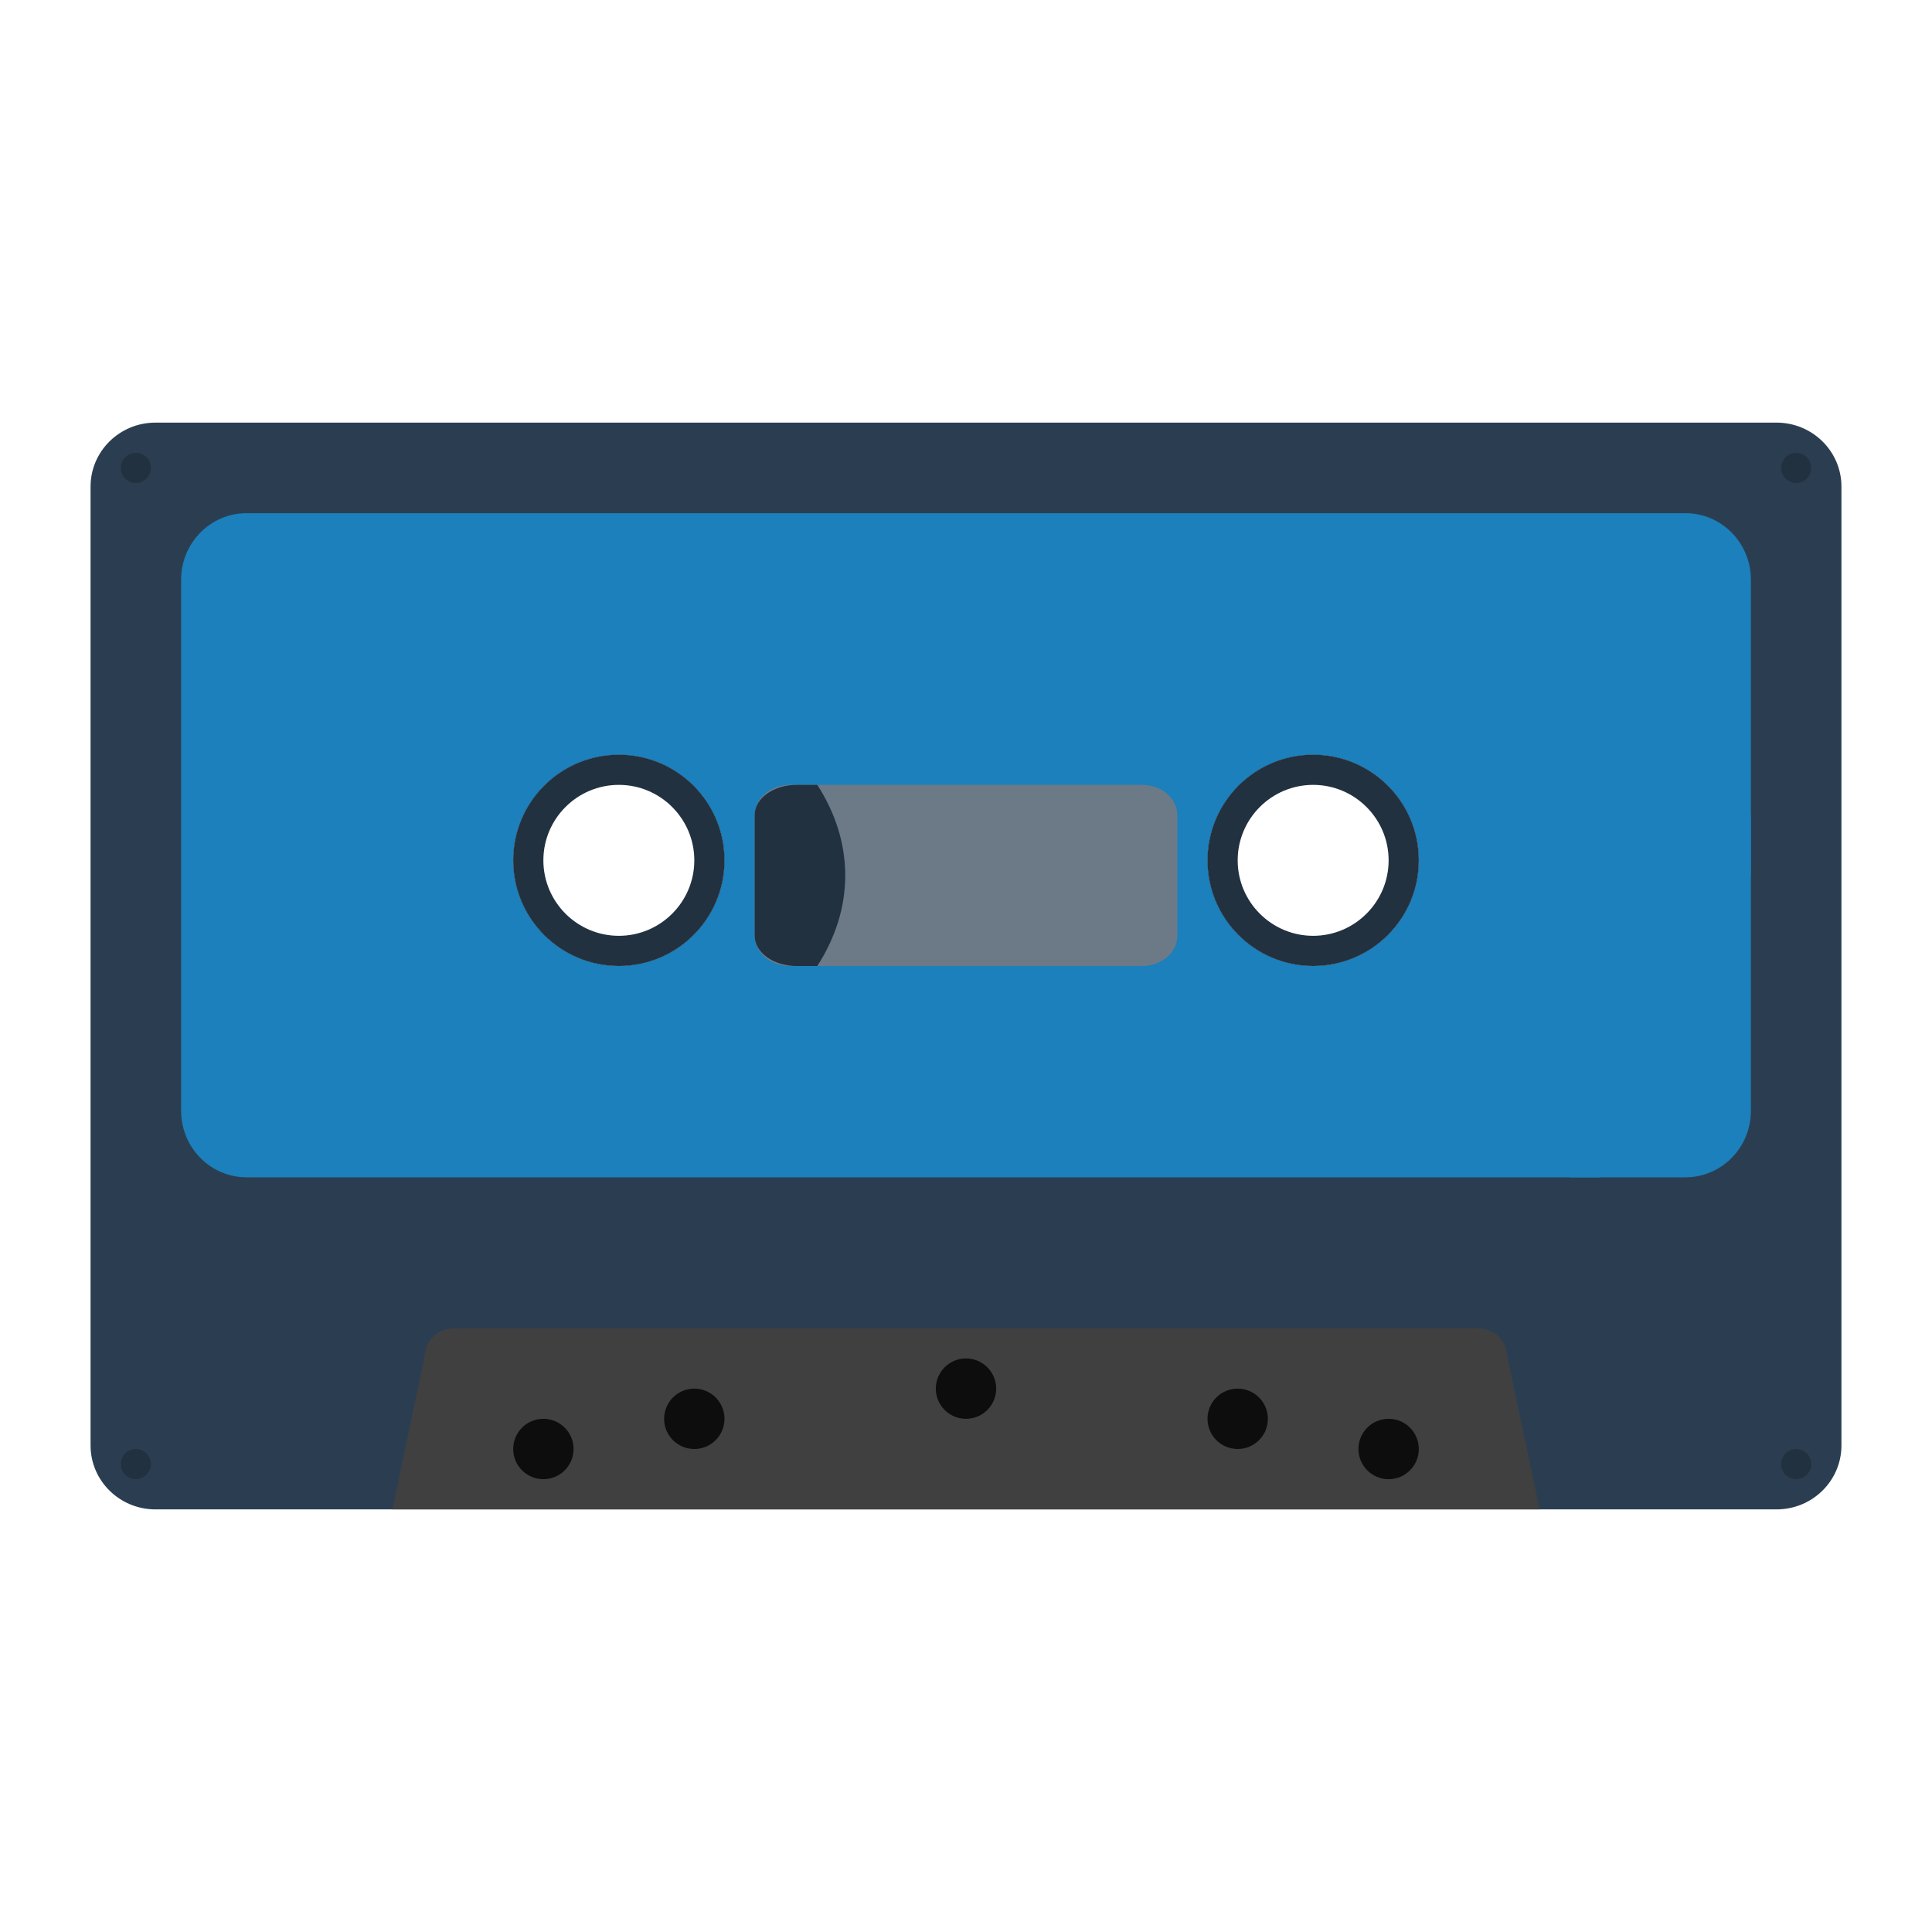 <svg enable-background="new 0 0 256 256" viewBox="0 0 256 256" xmlns="http://www.w3.org/2000/svg"><path d="m235.407 56h-214.814c-4.744 0-8.593 3.795-8.593 8.471v127.059c0 4.676 3.849 8.471 8.593 8.471h25.777 163.26 25.778c4.743 0 8.593-3.795 8.593-8.471v-127.059c-.001-4.676-3.851-8.471-8.594-8.471zm-153.407 72c-7.728 0-14-6.267-14-14s6.272-14 14-14 14 6.267 14 14-6.272 14-14 14zm92 0c-7.728 0-14-6.268-14-14 0-7.733 6.272-14 14-14s14 6.267 14 14c0 7.732-6.272 14-14 14z" fill="#2b3e51"/><path d="m223.333 68h-190.666c-4.784 0-8.667 3.942-8.667 8.8v70.4c0 4.858 3.883 8.8 8.667 8.8h190.667c4.784 0 8.667-3.942 8.667-8.8v-70.4c-.001-4.858-3.884-8.8-8.668-8.8zm-141.333 60c-7.728 0-14-6.267-14-14s6.272-14 14-14 14 6.267 14 14-6.272 14-14 14zm92 0c-7.728 0-14-6.267-14-14s6.272-14 14-14 14 6.267 14 14-6.272 14-14 14z" fill="#1b80bb"/><path d="m199.778 180s0-4-4.235-4c-8.457 0-131.32 0-135.098 0-4.222 0-4.222 4-4.222 4l-4.223 20h152z" fill="#404040"/><circle cx="72" cy="192" fill="#0d0d0d" r="4"/><circle cx="92" cy="188" fill="#0d0d0d" r="4"/><circle cx="128" cy="184" fill="#0d0d0d" r="4"/><circle cx="164" cy="188" fill="#0d0d0d" r="4"/><circle cx="184" cy="192" fill="#0d0d0d" r="4"/><g fill="#223140"><circle cx="18" cy="194" r="2"/><circle cx="18" cy="62" r="2"/><circle cx="238" cy="194" r="2"/><circle cx="238" cy="62" r="2"/><path d="m82 104c5.514 0 10 4.486 10 10s-4.486 10-10 10-10-4.486-10-10 4.486-10 10-10m0-4c-7.728 0-14 6.267-14 14s6.272 14 14 14 14-6.267 14-14-6.272-14-14-14z"/><path d="m174 104c5.514 0 10 4.486 10 10s-4.486 10-10 10-10-4.486-10-10 4.486-10 10-10m0-4c-7.728 0-14 6.267-14 14s6.272 14 14 14 14-6.267 14-14-6.272-14-14-14z"/></g><path d="m156 124c0 2.212-2.086 4-4.667 4h-46.667c-2.581 0-4.667-1.788-4.667-4v-16c0-2.212 2.086-4 4.667-4h46.667c2.581 0 4.667 1.788 4.667 4z" fill="#6c7a88"/><path d="m100 108v16c0 2.212 2.486 4 5.561 4h2.737c2.352-3.654 3.702-7.709 3.702-12s-1.35-8.346-3.702-12h-2.737c-3.075 0-5.561 1.788-5.561 4z" fill="#223140"/><path d="m228 108-20 48h4l16-40h4v-8z" fill="#1b80bb"/></svg>